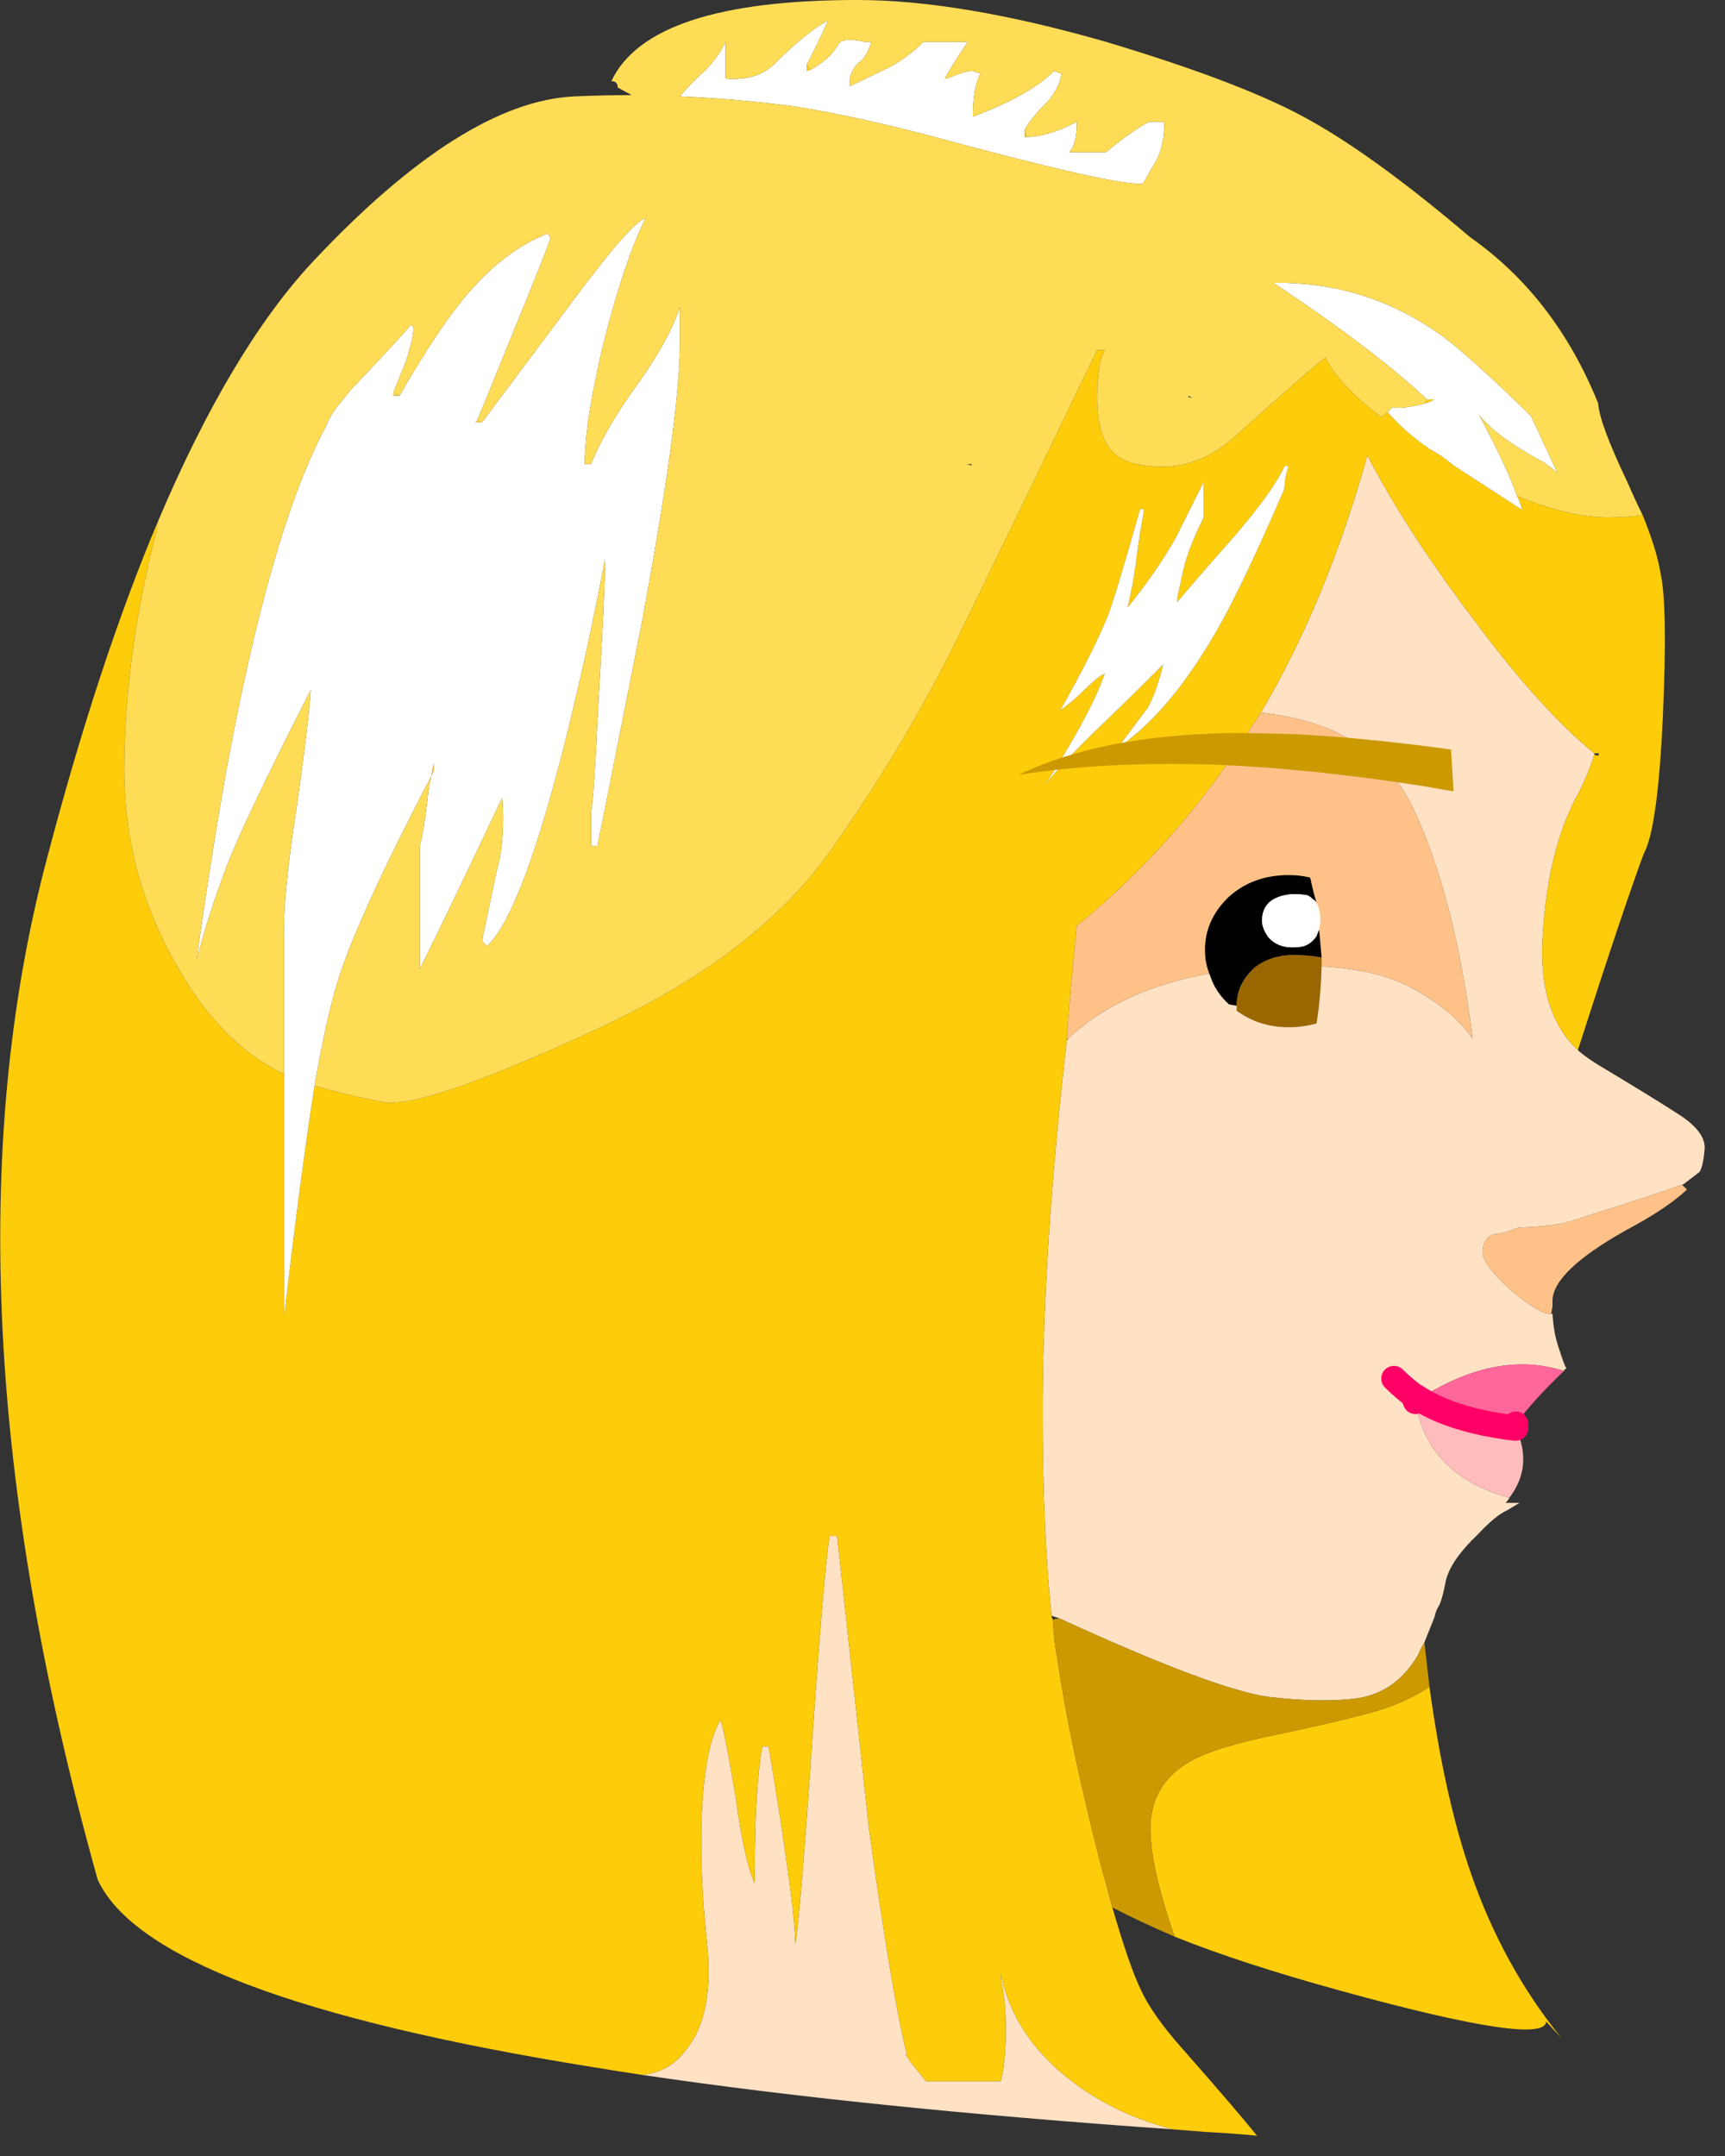 
<svg xmlns="http://www.w3.org/2000/svg" version="1.1" xmlns:xlink="http://www.w3.org/1999/xlink" preserveAspectRatio="none" x="0px" y="0px" width="68px" height="85px" viewBox="0 0 68 85">
<rect x="0" y="0" width="68" height="85" fill="#333333" stroke="none"/>
<defs>
<g id="Layer0_0_FILL">
<path fill="#FFFF99" stroke="none" d="
M 278.4 154.8
L 278.4 155 278.45 155
Q 278.402 154.905 278.4 154.8
M 254.7 92.6
L 254.45 92.5 254.45 92.55 254.7 92.6 Z"/>

<path fill="#FFE1C4" stroke="none" d="
M 271.65 137.55
Q 271.4 139.25 270.95 145.9 270.5 152.45 270.3 153.65 270.3 152.7 269.9 150 269.7 148.55 269.25 145.85
L 269 145.85
Q 268.7 147.5 268.7 151
L 268.7 151.25
Q 268.3 150.4 267.95 147.85 267.5 145.15 267.35 144.8 266.7 145.9 266.6 148.85 266.55 151 266.8 153.4 267.15 156.4 266 157.8 265.35 158.7 264.25 158.8 273 160.1 285.2 160.95 283.05 160.4 281.4 159.2 279 157.45 278.45 155
L 278.4 155
Q 278.6 155.85 278.6 157.05 278.6 158.25 278.4 159.05
L 275.45 159.05 274.85 158.3 274.65 158 274.7 158
Q 274.1 155.6 273.2 149.05 273.2 149 271.95 137.55
L 271.65 137.55
M 305.25 123.7
L 305.3 123.7
Q 305.5 123.55 305.95 123.2 306.1 122.95 306.15 122.25 306.15 121.6 305.15 120.95 304.15 120.3 301.9 118.95 301.5 118.7 301.2 118.45
L 301.15 118.4
Q 299.65 117 299.75 114.2 299.9 110.8 301 108.6 301.5 107.7 301.8 106.75
L 301.8 106.7
Q 299.65 104.95 296.95 101.3 294.35 97.85 292.85 94.95 291.25 100.7 288.65 105.1 293.05 105.55 294.65 108.85 296.3 112.35 297 117.95 296.2 116.8 294.6 115.95 292.4 114.75 287.95 115.2 283.5 115.65 281.05 117.95 281.002 117.998 281 118.05 280.75 120.25 280.6 121.9 280.05 127.85 280.05 132.75 280.05 137.25 280.4 140.7 280.55 140.75 280.7 140.8 286.8 143.6 288.95 143.9 291.05 144.15 292.5 143.95 294 143.7 294.85 142.25 294.95 142 295.1 141.75 295.3 141.25 295.5 140.75 295.55 140.5 295.65 140.35 295.8 140.1 295.95 139.3 296.15 138.5 297.2 137.5 297.9 136.75 298.35 136.55
L 298.85 136.25 298.3 136.25
Q 298.4 136.15 298.45 136.05 295.2 135.15 294.75 132.25 294.7 132.1 294.65 132 294.25 131.7 293.9 131.35 294.25 131.7 294.65 132 294.75 132.05 294.9 132.15 297.95 130.2 300.6 131.05 300.6 131 300.7 130.95 300.6 130.8 300.4 130.15 300.2 129.6 300.15 128.8
L 300.1 128.8
Q 299.7 128.85 298.55 127.9 297.4 126.85 297.4 126.4 297.4 125.75 297.9 125.65 298.15 125.65 298.8 125.4 300.25 125.35 300.85 125.15 301.65 124.9 302.9 124.5 305.05 123.8 305.25 123.7 Z"/>

<path fill="#FDCC0B" stroke="none" d="
M 256.05 107.1
Q 256 107.3 255.95 107.6 256 107.5 256.05 107.4
L 256.05 107.1
M 293.55 144.35
Q 292.5 144.7 289.45 145.35 286.9 145.85 285.85 146.45 284.3 147.35 284.3 149.1 284.3 150.6 285.25 153.35 287.85 154.4 291.85 155.5 299.85 157.7 299.9 156.7
L 300.5 157.35
Q 298.2 154.5 296.95 150.9 295.9 147.9 295.3 143.5 294.55 144 293.55 144.35
M 295.5 92.75
L 295.2 92.75 295.15 92.9
Q 295.3 92.85 295.5 92.75
M 257.65 93.65
L 257.95 93.65 257.75 93.6
Q 257.702 93.648 257.65 93.65
M 254.45 92.55
L 254.45 92.6 254.7 92.6 254.45 92.55
M 245.15 97.8
Q 245.15 97.65 245.2 97.5 242.85 103.05 240.8 110.85 236.3 127.85 242.8 151.1 244.9 155.7 262.35 158.5 263.25 158.65 264.25 158.8 265.35 158.7 266 157.8 267.15 156.4 266.8 153.4 266.55 151 266.6 148.85 266.7 145.9 267.35 144.8 267.5 145.15 267.95 147.85 268.3 150.4 268.7 151.25
L 268.7 151
Q 268.7 147.5 269 145.85
L 269.25 145.85
Q 269.7 148.55 269.9 150 270.3 152.7 270.3 153.65 270.5 152.45 270.95 145.9 271.4 139.25 271.65 137.55
L 271.95 137.55
Q 273.2 149 273.2 149.05 274.1 155.6 274.7 158
L 274.65 158 274.85 158.3 275.45 159.05 278.4 159.05
Q 278.6 158.25 278.6 157.05 278.6 155.85 278.4 155
L 278.4 154.8
Q 278.402 154.905 278.45 155 279 157.45 281.4 159.2 283.05 160.4 285.2 160.95 285.8 161 286.45 161.05 287.45 161.1 288.5 161.2 287.7 160.2 285.5 157.7 284.35 156.4 283.9 155.4 283.45 154.45 282.8 152.2 282.6 151.45 282.35 150.55 281.1 145.65 280.65 142.5 280.5 141.75 280.45 140.85 280.4 140.75 280.4 140.7 280.05 137.25 280.05 132.75 280.05 127.85 280.6 121.9 280.75 120.25 281 118.05 281 117.998 281 117.95 281.15 115.95 281.4 113.5 285.15 110.45 287.85 106.35 288.25 105.7 288.65 105.1 291.25 100.7 292.85 94.95 294.35 97.85 296.95 101.3 299.65 104.95 301.8 106.7
L 302 106.7
Q 301.95 106.75 301.95 106.8
L 301.8 106.75
Q 301.5 107.7 301 108.6 299.9 110.8 299.75 114.2 299.65 117 301.15 118.4 302.95 112.8 303.75 110.65 304.3 109.65 304.5 105.25 304.7 100.85 304.4 99.55 304.25 98.65 303.7 97.3 303.1 97.4 302.35 97.4 300.8 97.4 298.75 96.55 298.9 96.85 298.95 97.1 297.25 96 296.25 95.35 296 95.15 295.8 95 295.5 94.8 295.3 94.7 294.35 94.05 293.65 93.25
L 293.4 93.45
Q 291.75 92.2 291.2 91.1 290.65 91.5 287.7 94.15 286.35 95.4 284.8 95.4 283.35 95.4 282.8 94.8 282.2 94.2 282.2 92.65 282.2 91.35 282.5 90.8
L 282.2 90.8
Q 278.85 97.75 276.75 102.05 274.65 106.35 271.65 110.6 268.65 114.8 262.1 117.75 255.55 120.75 254.05 120.45 252.5 120.15 251.35 119.8 250.8 123.3 250.15 128.9
L 250.15 119.35
Q 247.85 118.25 246.2 115.55 243.85 111.75 243.85 107.35 243.85 102.85 245.15 97.8
M 283.9 97.05
L 284.05 97.1
Q 283.9 97.9 283.75 99 283.65 99.9 283.4 100.95 284.5 99.6 285.3 98.2 285.7 97.4 286.4 96
L 286.4 97.4
Q 285.8 98.6 285.6 99.45 285.4 100.4 285.35 100.6
L 285.35 100.75
Q 285.75 100.25 287.6 98.15 289.15 96.35 289.6 95.35
L 289.75 95.4
Q 289.65 95.6 289.6 96 289.6 96.15 289.55 96.35 287.9 100.15 286.95 101.8 285.15 104.95 283.2 106.35
L 283.15 106.3
Q 284 105.15 284.2 104.9 284.55 104.25 284.8 103.2 283.2 104.8 282.25 105.7 280.639 107.263 280.15 107.95 282.003 105.041 282.5 103.55 282.2 103.7 281.75 104.15 281.25 104.65 280.75 105 282.1 102.6 282.65 101.2 282.95 100.4 283.9 97.05
M 270.75 79.55
L 270.75 79.8
Q 270.85 79.75 270.9 79.75
L 270.75 79.55
M 279.4 82.4
L 279.35 82.1 279.35 82.4 279.4 82.4 Z"/>

<path fill="#CC9900" stroke="none" d="
M 289.45 145.35
Q 292.5 144.7 293.55 144.35 294.55 144 295.3 143.5 295.2 142.6 295.1 141.75 294.95 142 294.85 142.25 294 143.7 292.5 143.95 291.05 144.15 288.95 143.9 286.8 143.6 280.7 140.8
L 280.45 140.85
Q 280.5 141.75 280.65 142.5 281.1 145.65 282.35 150.55 282.6 151.45 282.8 152.2 283.85 152.75 285.25 153.35 284.3 150.6 284.3 149.1 284.3 147.35 285.85 146.45 286.9 145.85 289.45 145.35 Z"/>

<path fill="#FF6699" stroke="none" d="
M 294.9 132.15
Q 296.25 133 298.65 133.3
L 298.7 133.15
Q 299.35 132.25 300.6 131.05 297.95 130.2 294.9 132.15 Z"/>

<path fill="#FEBCBC" stroke="none" d="
M 294.9 132.15
L 294.75 132.25
Q 295.2 135.15 298.45 136.05 299.4 134.8 298.7 133.3
L 298.65 133.3
Q 296.25 133 294.9 132.15 Z"/>

<path fill="#FEC289" stroke="none" d="
M 302.9 124.5
Q 301.65 124.9 300.85 125.15 300.25 125.35 298.8 125.4 298.15 125.65 297.9 125.65 297.4 125.75 297.4 126.4 297.4 126.85 298.55 127.9 299.7 128.85 300.1 128.8
L 300.15 128.5
Q 300.15 128.4 300.15 128.25 300.2 127.1 303.05 125.5 304.65 124.65 305.45 123.9
L 305.25 123.7
Q 305.05 123.8 302.9 124.5
M 288.65 105.1
Q 288.25 105.7 287.85 106.35 285.15 110.45 281.4 113.5 281.15 115.95 281 117.95
L 281.05 117.95
Q 283.5 115.65 287.95 115.2 292.4 114.75 294.6 115.95 296.2 116.8 297 117.95 296.3 112.35 294.65 108.85 293.05 105.55 288.65 105.1 Z"/>

<path fill="#FFFFFF" stroke="none" d="
M 295.2 92.75
L 295.5 92.75
Q 295.3 92.85 295.15 92.9 294.15 93.15 293.85 93.05
L 293.65 93.25
Q 294.35 94.05 295.3 94.7 295.5 94.8 295.8 95 296 95.15 296.25 95.35 297.25 96 298.95 97.1 298.9 96.85 298.75 96.55 298.35 95.4 297.25 93.35 297.9 94.2 299.75 95.2 300.05 95.4 300.35 95.65
L 299.3 93.4
Q 296.7 90.85 295.6 90.1 292.7 88.1 289.15 88.15 293.2 90.85 295.2 92.75
M 284.05 97.1
L 283.9 97.05
Q 282.95 100.4 282.65 101.2 282.1 102.6 280.75 105 281.25 104.65 281.75 104.15 282.2 103.7 282.5 103.55 282.003 105.041 280.15 107.95 280.639 107.263 282.25 105.7 283.2 104.8 284.8 103.2 284.55 104.25 284.2 104.9 284 105.15 283.15 106.3
L 283.2 106.35
Q 285.15 104.95 286.95 101.8 287.9 100.15 289.55 96.35 289.6 96.15 289.6 96 289.65 95.6 289.75 95.4
L 289.6 95.35
Q 289.15 96.35 287.6 98.15 285.75 100.25 285.35 100.75
L 285.35 100.6
Q 285.4 100.4 285.6 99.45 285.8 98.6 286.4 97.4
L 286.4 96
Q 285.7 97.4 285.3 98.2 284.5 99.6 283.4 100.95 283.65 99.9 283.75 99 283.9 97.9 284.05 97.1
M 260.65 86.4
L 260.55 86.2
Q 258.9 86.85 257.5 88.45 256.3 89.8 254.7 92.6
L 254.45 92.6 254.45 92.55 254.45 92.5
Q 254.55 92.25 254.95 91.25 255.25 90.35 255.25 89.9
L 255.15 89.8
Q 254.65 90.4 252.75 92.4 252.55 92.65 252.35 92.9 252 93.3 251.8 93.8 249.6 97.9 247.85 107.5 247.2 111.2 246.7 114.85 247.15 113.1 247.85 111.25 248.5 109.5 251.2 104.2 251.15 105.2 250.7 108.45 250.1 112.25 250.15 113.85
L 250.15 119.35 250.15 128.9
Q 250.8 123.3 251.35 119.8 251.8 117.25 252.2 115.9 252.9 113.45 255.95 107.6 256 107.3 256.05 107.1
L 256.05 107.4
Q 256 107.5 255.95 107.6 255.85 108 255.8 108.55 255.65 109.8 255.5 110.35
L 255.5 115.2
Q 256.45 113.3 258.75 108.45 258.85 109.75 258.65 110.85 258.6 110.95 257.95 114.1
L 258.15 114.3
Q 259.5 113.05 261.2 106.35 262.1 102.75 262.8 99.05 262.8 100.4 262.55 104.5 262.35 108.7 262.25 109
L 262.25 110.35 262.5 110.35
Q 262.7 109.4 264.25 101.55 265.75 93.5 265.75 90.55
L 265.75 89.1
Q 265.35 90.35 264.15 92.05 262.8 93.9 262.25 95.3
L 262 95.3
Q 262 93.55 262.8 90.3 263.6 87.2 264.4 85.6 263.85 85.75 261.65 88.7
L 257.95 93.65 257.65 93.65
Q 257.702 93.648 257.75 93.6 258.15 92.65 259.2 90.05 260.35 87.25 260.65 86.4
M 280.8 79.9
L 280.5 79.8
Q 279.55 80.75 277.3 81.6 277.3 80.45 277.6 79.9
L 277.3 79.8
Q 277 79.8 276.65 79.95 276.3 80.1 276.2 80.1 276.3 79.85 277.1 78.65
L 275.35 78.65
Q 274.65 79.35 273.8 79.75 272.65 80.3 272.45 80.4
L 272.45 80.1
Q 272.55 79.65 272.9 79.4 273.15 79.15 273.3 78.65
L 273.05 78.65
Q 272.15 78.45 272 78.75 271.65 79.35 270.9 79.75 270.85 79.75 270.75 79.8
L 270.75 79.55
Q 271.1 78.9 271.6 77.8 270.75 78.25 269.5 79.5 268.8 80.2 267.55 80.1
L 267.55 78.65
Q 267.2 79.4 266.45 80.05 265.95 80.55 265.75 80.8 268.05 80.9 270.3 81.2 272.75 81.6 275.6 82.35 282.6 84.25 283.9 84.25 283.95 84.25 284 84.25
L 284.4 83.55
Q 284.85 82.9 284.85 81.8
L 284.25 81.8
Q 283.5 82.2 282.55 83
L 281.1 83
Q 281.4 82.7 281.4 81.8 280.25 82.4 279.4 82.4
L 279.35 82.4 279.35 82.1
Q 279.6 81.65 280.25 81 280.7 80.5 280.8 79.9 Z"/>

<path fill="#FEDC56" stroke="none" d="
M 260.55 86.2
L 260.65 86.4
Q 260.35 87.25 259.2 90.05 258.15 92.65 257.75 93.6
L 257.95 93.65 261.65 88.7
Q 263.85 85.75 264.4 85.6 263.6 87.2 262.8 90.3 262 93.55 262 95.3
L 262.25 95.3
Q 262.8 93.9 264.15 92.05 265.35 90.35 265.75 89.1
L 265.75 90.55
Q 265.75 93.5 264.25 101.55 262.7 109.4 262.5 110.35
L 262.25 110.35 262.25 109
Q 262.35 108.7 262.55 104.5 262.8 100.4 262.8 99.05 262.1 102.75 261.2 106.35 259.5 113.05 258.15 114.3
L 257.95 114.1
Q 258.6 110.95 258.65 110.85 258.85 109.75 258.75 108.45 256.45 113.3 255.5 115.2
L 255.5 110.35
Q 255.65 109.8 255.8 108.55 255.85 108 255.95 107.6 252.9 113.45 252.2 115.9 251.8 117.25 251.35 119.8 252.5 120.15 254.05 120.45 255.55 120.75 262.1 117.75 268.65 114.8 271.65 110.6 274.65 106.35 276.75 102.05 278.85 97.75 282.2 90.8
L 282.5 90.8
Q 282.2 91.35 282.2 92.65 282.2 94.2 282.8 94.8 283.35 95.4 284.8 95.4 286.35 95.4 287.7 94.15 290.65 91.5 291.2 91.1 291.75 92.2 293.4 93.45
L 293.65 93.25 293.85 93.05
Q 294.15 93.15 295.15 92.9
L 295.2 92.75
Q 293.2 90.85 289.15 88.15 292.7 88.1 295.6 90.1 296.7 90.85 299.3 93.4
L 300.35 95.65
Q 300.05 95.4 299.75 95.2 297.9 94.2 297.25 93.35 298.35 95.4 298.75 96.55 300.8 97.4 302.35 97.4 303.1 97.4 303.7 97.3 303.4 96.7 303.1 96 302 93.7 301.95 92.9 300.25 88.7 296.9 86.35 293.2 83.2 290.6 81.75 288.05 80.3 282.55 78.65 276.8 77 272.75 77 264.55 77 263.05 80.2 263.3 80.2 263.3 80.45
L 263.85 80.75
Q 262.75 80.75 261.6 80.8 257.2 81 251.25 87.35 248.05 90.8 245.2 97.5 245.15 97.65 245.15 97.8 243.85 102.85 243.85 107.35 243.85 111.75 246.2 115.55 247.85 118.25 250.15 119.35
L 250.15 113.85
Q 250.1 112.25 250.7 108.45 251.15 105.2 251.2 104.2 248.5 109.5 247.85 111.25 247.15 113.1 246.7 114.85 247.2 111.2 247.85 107.5 249.6 97.9 251.8 93.8 252 93.3 252.35 92.9 252.55 92.65 252.75 92.4 254.65 90.4 255.15 89.8
L 255.25 89.9
Q 255.25 90.35 254.95 91.25 254.55 92.25 254.45 92.5
L 254.7 92.6
Q 256.3 89.8 257.5 88.45 258.9 86.85 260.55 86.2
M 280.5 79.8
L 280.8 79.9
Q 280.7 80.5 280.25 81 279.6 81.65 279.35 82.1
L 279.4 82.4
Q 280.25 82.4 281.4 81.8 281.4 82.7 281.1 83
L 282.55 83
Q 283.5 82.2 284.25 81.8
L 284.85 81.8
Q 284.85 82.9 284.4 83.55
L 284 84.25
Q 283.95 84.25 283.9 84.25 282.6 84.25 275.6 82.35 272.75 81.6 270.3 81.2 268.05 80.9 265.75 80.8 265.95 80.55 266.45 80.05 267.2 79.4 267.55 78.65
L 267.55 80.1
Q 268.8 80.2 269.5 79.5 270.75 78.25 271.6 77.8 271.1 78.9 270.75 79.55
L 270.9 79.75
Q 271.65 79.35 272 78.75 272.15 78.45 273.05 78.65
L 273.3 78.65
Q 273.15 79.15 272.9 79.4 272.55 79.65 272.45 80.1
L 272.45 80.4
Q 272.65 80.3 273.8 79.75 274.65 79.35 275.35 78.65
L 277.1 78.65
Q 276.3 79.85 276.2 80.1 276.3 80.1 276.65 79.95 277 79.8 277.3 79.8
L 277.6 79.9
Q 277.3 80.45 277.3 81.6 279.55 80.75 280.5 79.8
M 277.25 95.35
L 277.05 95.3 277.25 95.3 277.25 95.35
M 285.8 92.65
L 285.8 92.6 285.95 92.7 285.8 92.65 Z"/>
</g>

<g id="Layer0_0_MEMBER_0_FILL">
<path fill="#996600" stroke="none" d="
M 234.85 124.2
Q 234.35 124.1 233.75 124.1 232.85 124.1 232.2 124.6 232.15 124.65 232.1 124.7 231.5 125.3 231.5 126.1
L 231.5 126.2
Q 231.5 126.25 231.5 126.3 232.4 126.95 233.55 126.95 234.1 126.95 234.65 126.8 234.85 125.5 234.85 124.2 Z"/>

<path fill="#000000" stroke="none" d="
M 232.75 123.4
Q 232.5 123.05 232.5 122.75 232.5 121.8 233.7 121.7 234.05 121.7 234.3 121.75 234.4 121.8 234.5 121.9 234.6 121.95 234.65 122.05 234.5 121.55 234.4 121.05 234 120.95 233.55 120.95 232.15 120.95 231.2 121.8 230.25 122.7 230.25 123.9 230.25 124.45 230.45 124.9 230.65 125.55 231.2 126.05
L 231.5 126.1
Q 231.5 125.3 232.1 124.7 232.15 124.65 232.2 124.6 232.85 124.1 233.75 124.1 234.35 124.1 234.85 124.2 234.8 123.65 234.75 123.1 234.7 123.2 234.65 123.35 234.45 123.65 234.15 123.75 233.95 123.8 233.7 123.8 233.1 123.8 232.75 123.4 Z"/>

<path fill="#FFFFFF" stroke="none" d="
M 232.5 122.75
Q 232.5 123.05 232.75 123.4 233.1 123.8 233.7 123.8 233.95 123.8 234.15 123.75 234.45 123.65 234.65 123.35 234.7 123.2 234.75 123.1 234.8 122.85 234.8 122.75 234.8 122.3 234.65 122.05 234.6 121.95 234.5 121.9 234.4 121.8 234.3 121.75 234.05 121.7 233.7 121.7 232.5 121.8 232.5 122.75 Z"/>
</g>

<g id="Layer0_0_MEMBER_1_FILL">
<path fill="#CC9900" stroke="none" d="
M 231.2 115.35
Q 226.1 115.45 222.9 117 226.35 116.45 230.7 116.6 234.45 116.75 238.9 117.45 239.45 117.55 240.05 117.65
L 239.95 116
Q 236.7 115.55 233.9 115.4 232.5 115.35 231.2 115.35 Z"/>
</g>

<path id="Layer0_0_1_STROKES" stroke="#FF0066" stroke-width="1" stroke-linejoin="round" stroke-linecap="round" fill="none" d="
M 298.7 133.15
L 298.7 133.3
M 294.9 132.15
Q 294.75 132.05 294.65 132 294.7 132.1 294.75 132.25
M 298.65 133.3
Q 296.25 133 294.9 132.15
M 294.65 132
Q 294.25 131.7 293.9 131.35
M 298.7 133.3
L 298.65 133.3"/>
</defs>

<g transform="matrix( 1, 0, 0, 1, -238.95,-77) ">
<use xlink:href="#Layer0_0_FILL"/>

<use xlink:href="#Layer0_0_1_STROKES"/>
</g>

<g transform="matrix( 1, 0, 0, 1, -182.75,-86.45) ">
<use xlink:href="#Layer0_0_MEMBER_0_FILL"/>
</g>

<g transform="matrix( 1, 0, 0, 1, -182.75,-86.45) ">
<use xlink:href="#Layer0_0_MEMBER_1_FILL"/>
</g>
</svg>
